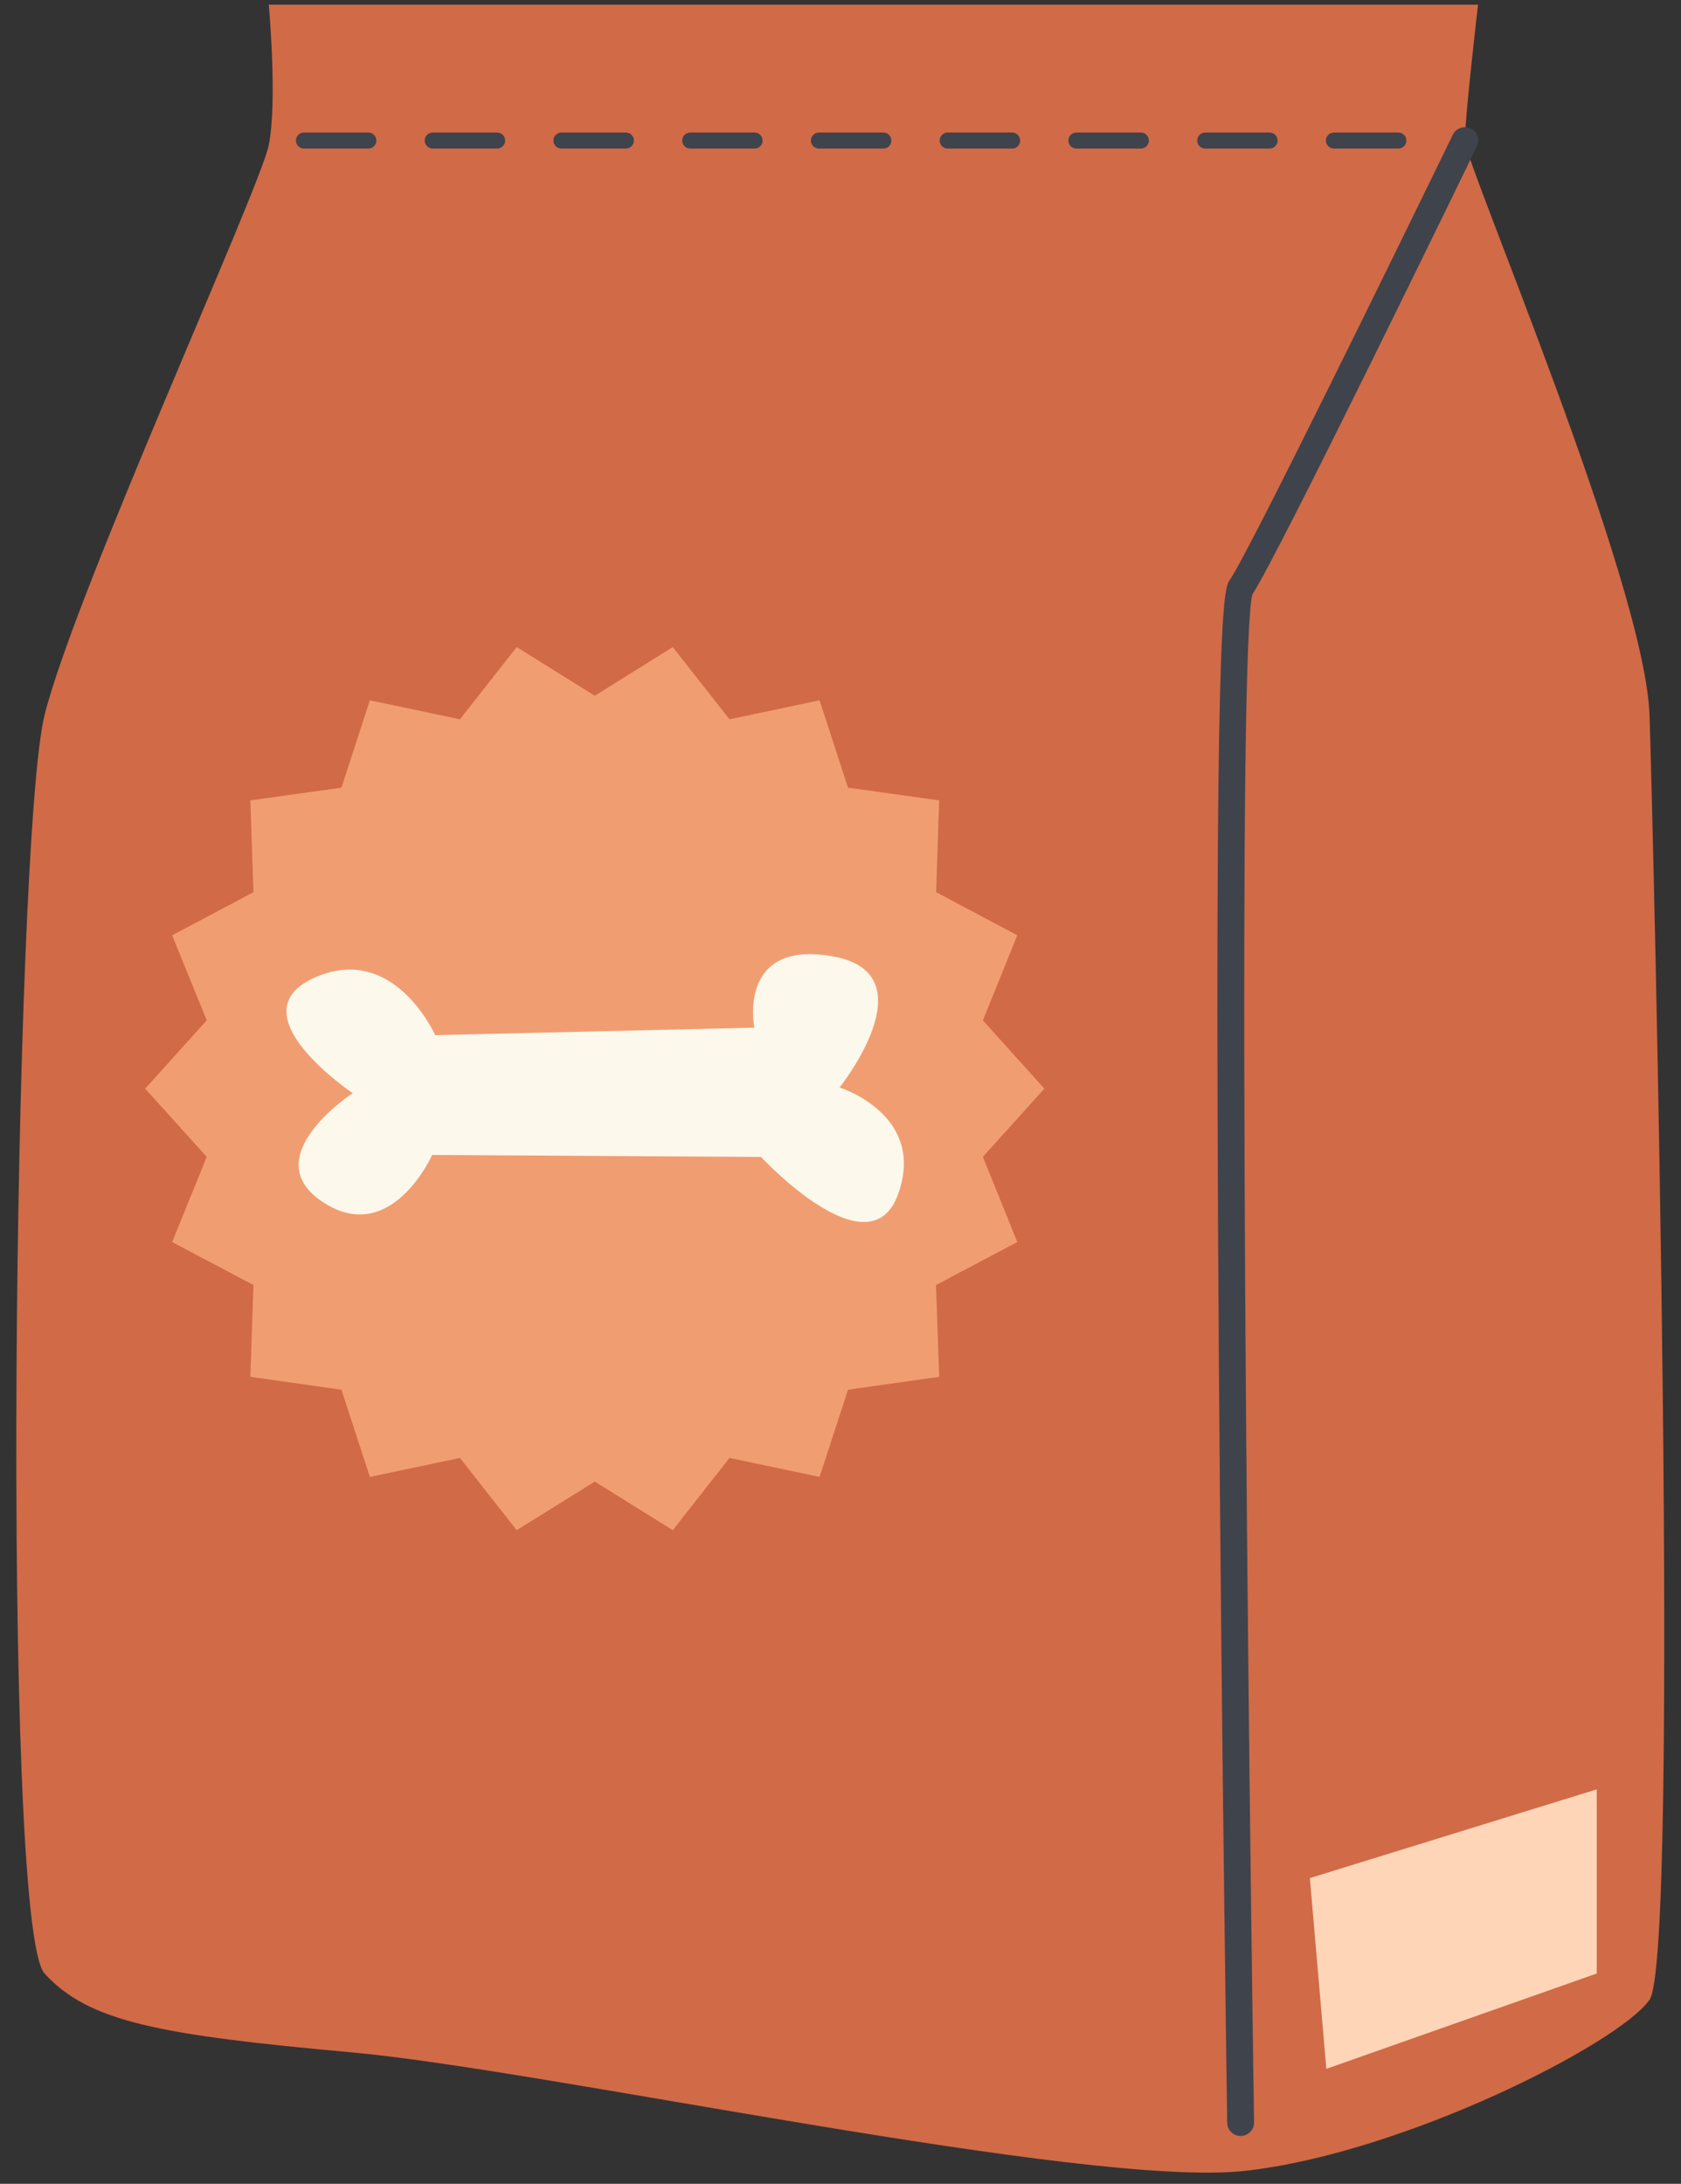 <svg xmlns="http://www.w3.org/2000/svg" xmlns:xlink="http://www.w3.org/1999/xlink" width="77" zoomAndPan="magnify" viewBox="0 0 57.75 75" height="100" preserveAspectRatio="xMidYMid meet" version="1.0"><rect x="0" y="0" width="57.75" height="75" fill="#333333" stroke="none"/><defs><clipPath id="5814eaac4b"><path d="M 0 0.16 L 57.5 0.16 L 57.5 74.836 L 0 74.836 Z M 0 0.16 " clip-rule="nonzero"/></clipPath></defs><g clip-path="url(#5814eaac4b)"><path fill="#d16a47" d="M 9.234 0.16 C 9.234 0.16 9.535 3.473 9.234 4.98 C 8.934 6.484 2.586 20.34 1.531 24.555 C 0.473 28.773 0.02 66.121 1.531 67.777 C 3.039 69.434 5.457 69.887 12.105 70.488 C 18.75 71.09 37.332 75.156 42.77 74.555 C 48.211 73.953 55.613 70.188 56.668 68.68 C 57.727 67.176 56.82 29.074 56.668 24.555 C 56.52 20.039 50.324 5.582 50.324 4.828 C 50.324 4.074 50.777 0.16 50.777 0.16 L 9.234 0.16 " fill-opacity="1" fill-rule="nonzero"/></g><path fill="#3f434c" d="M 42.621 73.355 C 42.367 73.355 42.164 73.156 42.16 72.902 C 42.156 72.773 41.969 59.84 41.875 46.941 C 41.688 20.703 42.051 20.195 42.246 19.922 C 42.848 19.082 47.98 8.598 49.91 4.629 C 50.02 4.398 50.297 4.305 50.523 4.414 C 50.754 4.523 50.852 4.801 50.738 5.027 C 50.457 5.605 43.926 19.051 43.027 20.41 C 42.527 22.199 42.785 52.715 43.082 72.891 C 43.086 73.145 42.883 73.352 42.625 73.355 L 42.621 73.355 " fill-opacity="1" fill-rule="nonzero"/><path fill="#f19d72" d="M 35.879 37.387 L 33.766 39.73 L 34.949 42.656 L 32.156 44.133 L 32.266 47.285 L 29.133 47.727 L 28.156 50.723 L 25.062 50.07 L 23.113 52.551 L 20.434 50.883 L 17.75 52.551 L 15.801 50.07 L 12.707 50.723 L 11.73 47.727 L 8.602 47.285 L 8.707 44.133 L 5.914 42.656 L 7.102 39.73 L 4.988 37.387 L 7.102 35.043 L 5.914 32.121 L 8.707 30.641 L 8.602 27.488 L 11.73 27.051 L 12.707 24.051 L 15.801 24.703 L 17.75 22.223 L 20.434 23.895 L 23.113 22.223 L 25.062 24.703 L 28.156 24.051 L 29.133 27.051 L 32.266 27.488 L 32.16 30.641 L 34.949 32.121 L 33.766 35.043 L 35.879 37.387 " fill-opacity="1" fill-rule="nonzero"/><path fill="#ffd5b8" d="M 45 64.5 L 45.566 71.051 L 54.855 67.777 L 54.855 61.453 L 45 64.5 " fill-opacity="1" fill-rule="nonzero"/><path fill="#fcf8eb" d="M 14.949 35.551 L 25.914 35.293 C 25.914 35.293 25.305 32.246 28.629 32.848 C 31.957 33.453 28.844 37.348 28.844 37.348 C 28.844 37.348 31.84 38.281 30.852 41.016 C 29.863 43.746 26.145 39.734 26.145 39.734 L 14.848 39.664 C 14.848 39.664 13.441 42.824 11.094 41.285 C 8.742 39.746 12.117 37.543 12.117 37.543 C 12.117 37.543 8.047 34.816 10.793 33.582 C 13.535 32.348 14.949 35.551 14.949 35.551 " fill-opacity="1" fill-rule="nonzero"/><path fill="#3f434c" d="M 12.652 5.102 L 10.441 5.102 C 10.289 5.102 10.168 4.98 10.168 4.828 C 10.168 4.676 10.289 4.551 10.441 4.551 L 12.652 4.551 C 12.809 4.551 12.93 4.676 12.93 4.828 C 12.93 4.98 12.809 5.102 12.652 5.102 Z M 17.078 5.102 L 14.867 5.102 C 14.715 5.102 14.59 4.98 14.59 4.828 C 14.59 4.676 14.715 4.551 14.867 4.551 L 17.078 4.551 C 17.23 4.551 17.355 4.676 17.355 4.828 C 17.355 4.98 17.23 5.102 17.078 5.102 Z M 21.5 5.102 L 19.289 5.102 C 19.137 5.102 19.012 4.98 19.012 4.828 C 19.012 4.676 19.137 4.551 19.289 4.551 L 21.5 4.551 C 21.652 4.551 21.777 4.676 21.777 4.828 C 21.777 4.98 21.652 5.102 21.5 5.102 Z M 25.922 5.102 L 23.711 5.102 C 23.559 5.102 23.438 4.98 23.438 4.828 C 23.438 4.676 23.559 4.551 23.711 4.551 L 25.922 4.551 C 26.078 4.551 26.199 4.676 26.199 4.828 C 26.199 4.98 26.078 5.102 25.922 5.102 Z M 30.348 5.102 L 28.137 5.102 C 27.98 5.102 27.859 4.98 27.859 4.828 C 27.859 4.676 27.98 4.551 28.137 4.551 L 30.348 4.551 C 30.5 4.551 30.621 4.676 30.621 4.828 C 30.621 4.98 30.5 5.102 30.348 5.102 Z M 34.77 5.102 L 32.559 5.102 C 32.406 5.102 32.281 4.98 32.281 4.828 C 32.281 4.676 32.406 4.551 32.559 4.551 L 34.77 4.551 C 34.922 4.551 35.047 4.676 35.047 4.828 C 35.047 4.98 34.922 5.102 34.77 5.102 Z M 39.191 5.102 L 36.98 5.102 C 36.828 5.102 36.703 4.98 36.703 4.828 C 36.703 4.676 36.828 4.551 36.98 4.551 L 39.191 4.551 C 39.344 4.551 39.469 4.676 39.469 4.828 C 39.469 4.98 39.344 5.102 39.191 5.102 Z M 43.617 5.102 L 41.406 5.102 C 41.25 5.102 41.129 4.98 41.129 4.828 C 41.129 4.676 41.25 4.551 41.406 4.551 L 43.617 4.551 C 43.77 4.551 43.891 4.676 43.891 4.828 C 43.891 4.98 43.77 5.102 43.617 5.102 Z M 48.039 5.102 L 45.828 5.102 C 45.676 5.102 45.551 4.98 45.551 4.828 C 45.551 4.676 45.676 4.551 45.828 4.551 L 48.039 4.551 C 48.191 4.551 48.316 4.676 48.316 4.828 C 48.316 4.98 48.191 5.102 48.039 5.102 " fill-opacity="1" fill-rule="nonzero"/></svg>